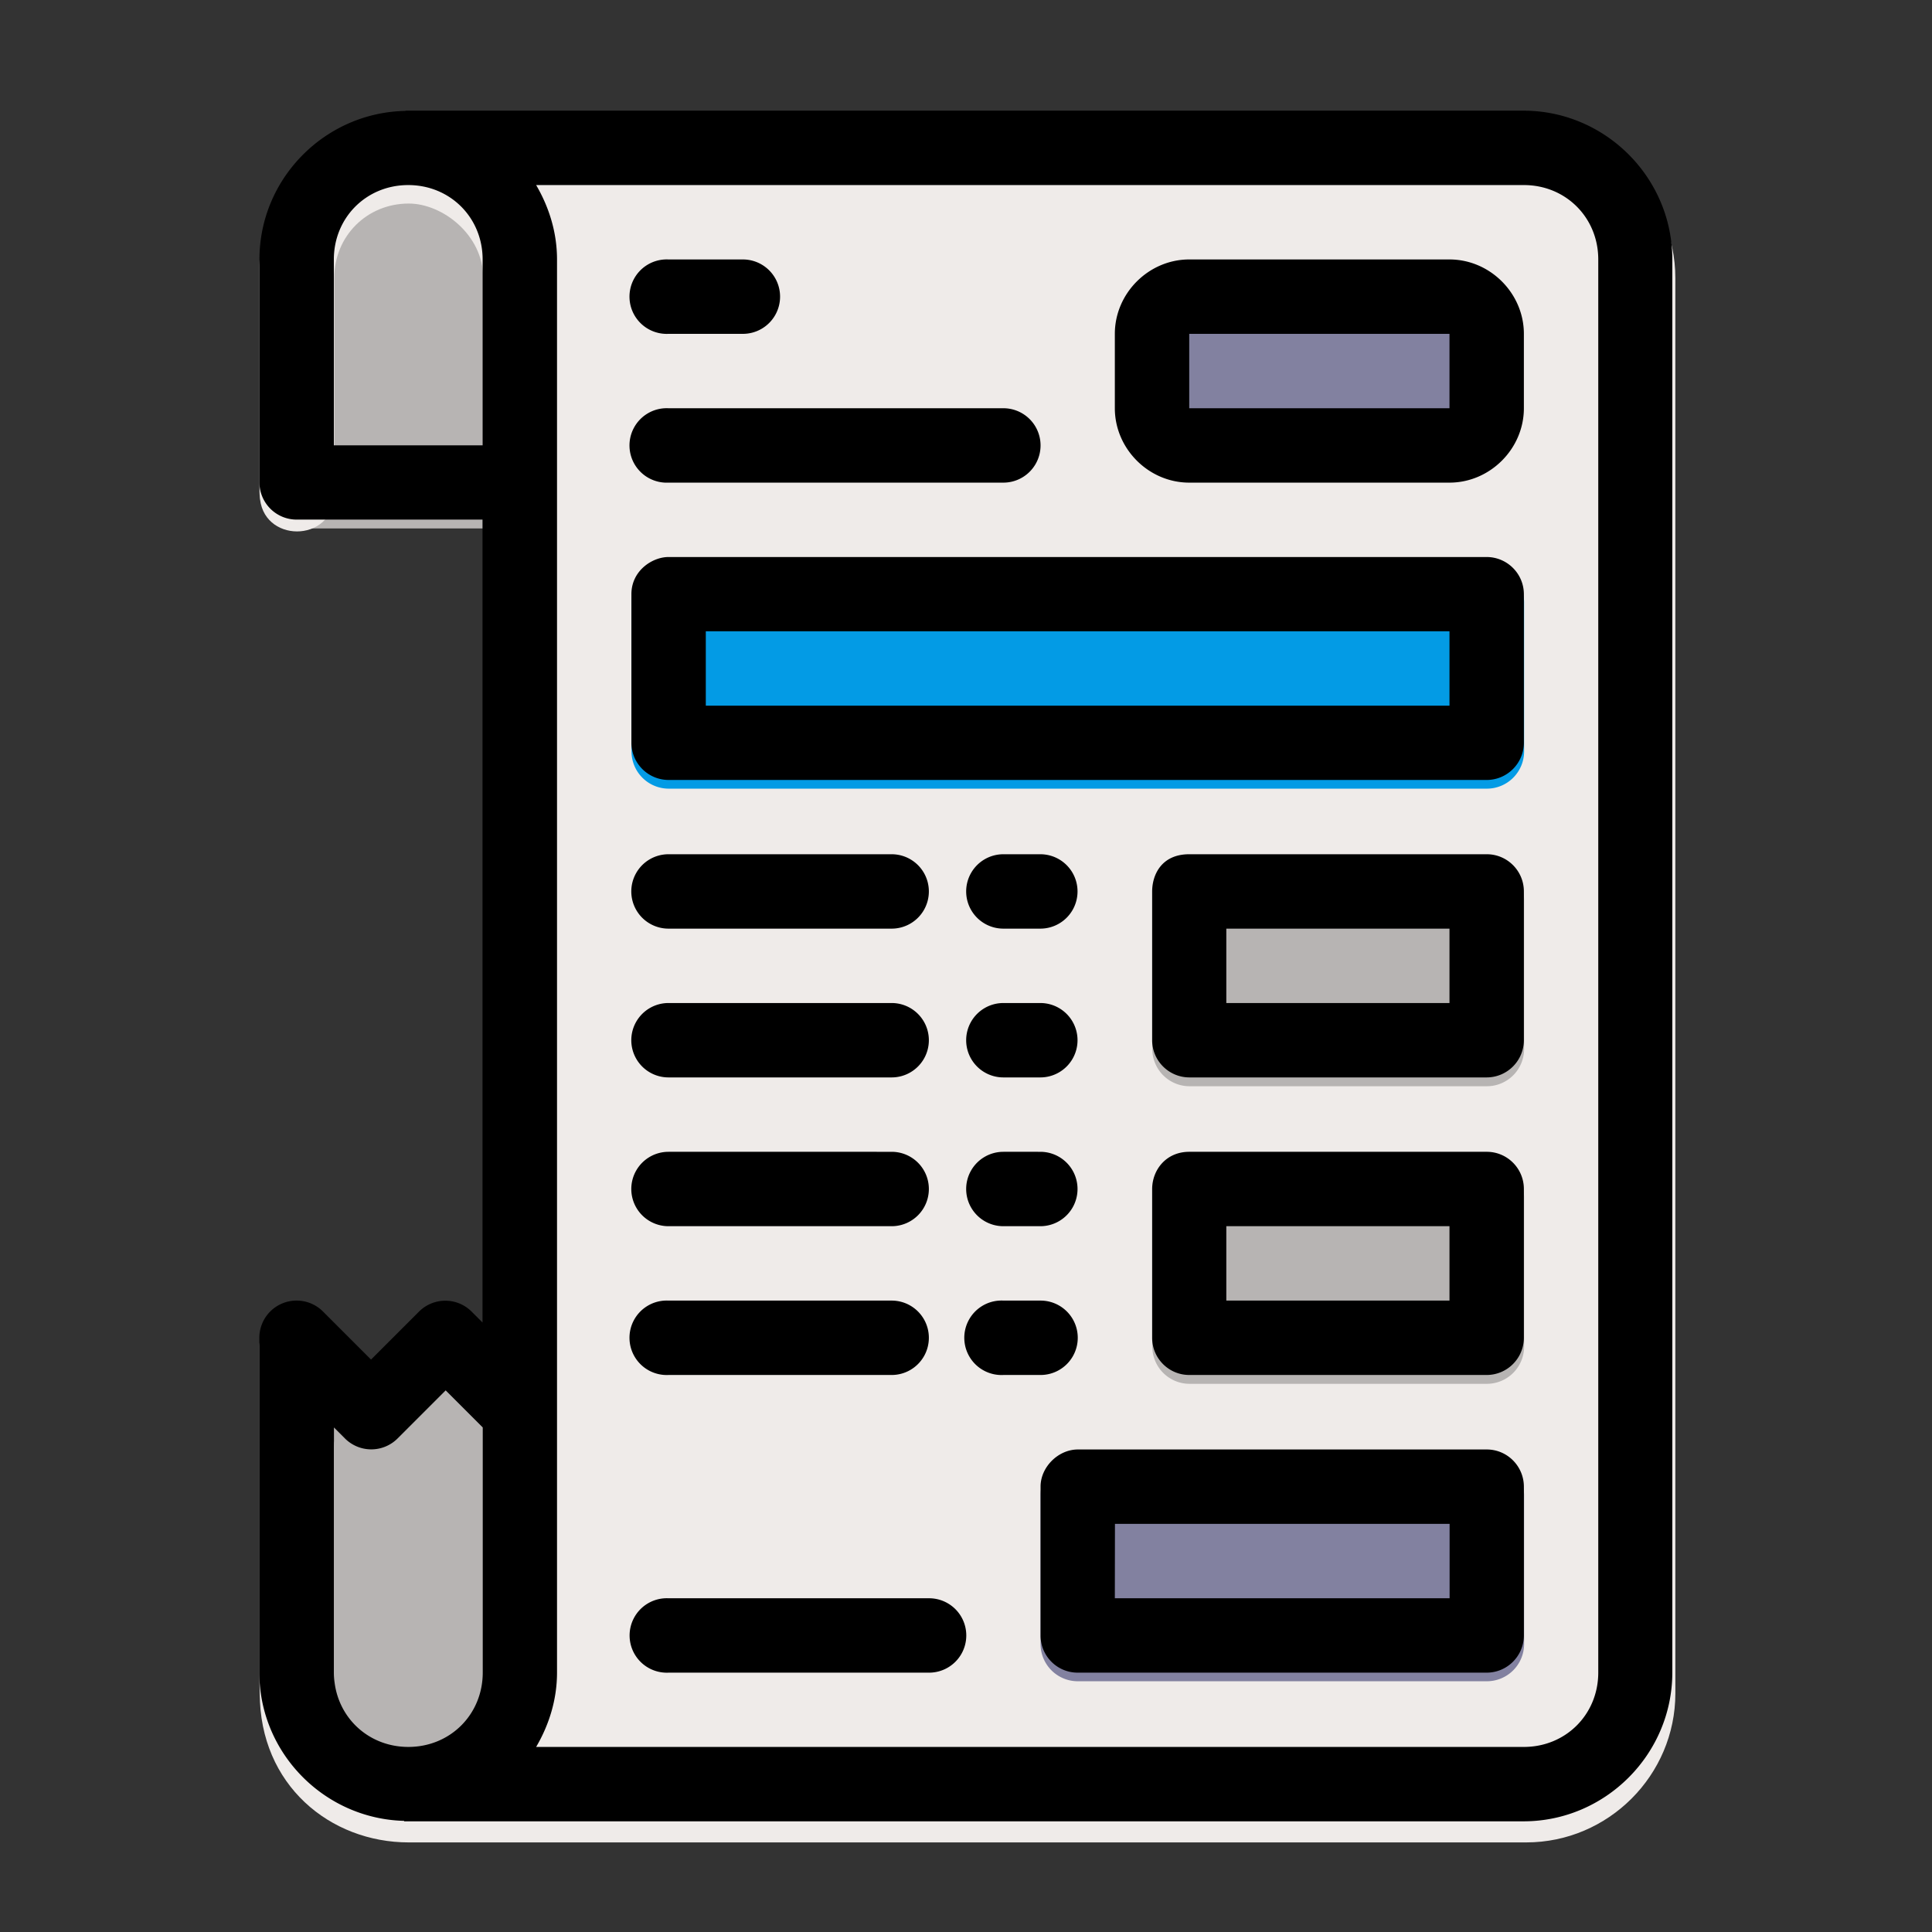 <?xml version="1.0" encoding="UTF-8" standalone="no"?>
<!-- Created with Inkscape (http://www.inkscape.org/) -->

<svg
   xmlns:dc="http://purl.org/dc/elements/1.1/"
   xmlns:cc="http://creativecommons.org/ns#"
   xmlns:rdf="http://www.w3.org/1999/02/22-rdf-syntax-ns#"
   xmlns:svg="http://www.w3.org/2000/svg"
   xmlns="http://www.w3.org/2000/svg"
   xmlns:sodipodi="http://sodipodi.sourceforge.net/DTD/sodipodi-0.dtd"
   xmlns:inkscape="http://www.inkscape.org/namespaces/inkscape"
   width="48pt"
   height="48pt"
   viewBox="0 0 16.933 16.933"
   version="1.1"
   id="svg979"
   inkscape:version="0.92.4 (5da689c313, 2019-01-14)"
   sodipodi:docname="21 - Invoice.svg"
   inkscape:export-filename="E:\TR Design Studio Creative\Project Design\TR Creative Design\Icon Design\Project Hiring\Icon Icons\003 - Business And Finance\Send\4 - Filled Line\20 - Stamp.png"
   inkscape:export-xdpi="768"
   inkscape:export-ydpi="768">
  <rect x="0" y="0" width="16.933" height="16.933" fill="#333333" stroke="none"/>
  <defs
     id="defs973" />
  <sodipodi:namedview
     id="base"
     pagecolor="#ffffff"
     bordercolor="#666666"
     borderopacity="1.0"
     inkscape:pageopacity="0.0"
     inkscape:pageshadow="2"
     inkscape:zoom="4.2734375"
     inkscape:cx="67.68087"
     inkscape:cy="22.661268"
     inkscape:document-units="pt"
     inkscape:current-layer="layer1"
     showgrid="false"
     units="pt"
     inkscape:window-width="1366"
     inkscape:window-height="716"
     inkscape:window-x="-8"
     inkscape:window-y="-8"
     inkscape:window-maximized="1"
     inkscape:snap-bbox="true"
     inkscape:bbox-nodes="true"
     inkscape:snap-nodes="false"
     showguides="false">
    <inkscape:grid
       type="xygrid"
       id="grid1526" />
    <sodipodi:guide
       position="0.97,15.963"
       orientation="56.667,0"
       id="guide1528"
       inkscape:locked="false" />
    <sodipodi:guide
       position="0.97,0.97"
       orientation="0,56.667"
       id="guide1530"
       inkscape:locked="false" />
    <sodipodi:guide
       position="15.963,0.97"
       orientation="-56.667,0"
       id="guide1532"
       inkscape:locked="false" />
    <sodipodi:guide
       position="15.963,15.963"
       orientation="0,-56.667"
       id="guide1534"
       inkscape:locked="false" />
  </sodipodi:namedview>
  <g
     inkscape:label="Layer 1"
     inkscape:groupmode="layer"
     id="layer1"
     transform="translate(0,-280.067)">
    <g
       transform="matrix(1.232,0,0,1.232,0.645,-123.713)"
       id="g2480"
       style="stroke-width:0.812">
      <path
         inkscape:connector-curvature="0"
         id="path1729"
         d="m 1.584,337.059 a 0.265,0.265 0 0 0 -0.262,0.264 v 2.381 c 0,0.582 0.477,1.059 1.059,1.059 0.582,0 1.059,-0.477 1.059,-1.059 v -1.852 a 0.265,0.265 0 0 0 -0.078,-0.188 l -0.529,-0.529 a 0.265,0.265 0 0 0 -0.373,0 l -0.342,0.342 -0.342,-0.342 a 0.265,0.265 0 0 0 -0.191,-0.076 z"
         style="color:#000000;font-style:normal;font-variant:normal;font-weight:normal;font-stretch:normal;font-size:medium;line-height:normal;font-family:sans-serif;font-variant-ligatures:normal;font-variant-position:normal;font-variant-caps:normal;font-variant-numeric:normal;font-variant-alternates:normal;font-feature-settings:normal;text-indent:0;text-align:start;text-decoration:none;text-decoration-line:none;text-decoration-style:solid;text-decoration-color:#000000;letter-spacing:normal;word-spacing:normal;text-transform:none;writing-mode:lr-tb;direction:ltr;text-orientation:mixed;dominant-baseline:auto;baseline-shift:baseline;text-anchor:start;white-space:normal;shape-padding:0;clip-rule:nonzero;display:inline;overflow:visible;visibility:visible;opacity:1;isolation:auto;mix-blend-mode:normal;color-interpolation:sRGB;color-interpolation-filters:linearRGB;solid-color:#000000;solid-opacity:1;vector-effect:none;fill:#b7b4b3;fill-opacity:1;fill-rule:nonzero;stroke:none;stroke-width:0.43;stroke-linecap:round;stroke-linejoin:round;stroke-miterlimit:1.5;stroke-dasharray:none;stroke-dashoffset:0;stroke-opacity:1;paint-order:markers fill stroke;color-rendering:auto;image-rendering:auto;shape-rendering:auto;text-rendering:auto;enable-background:accumulate" />
      <path
         inkscape:connector-curvature="0"
         id="path1721"
         d="m 2.381,328.592 c -0.582,0 -1.059,0.477 -1.059,1.059 v 1.586 a 0.265,0.265 0 0 0 0.266,0.266 h 1.588 a 0.265,0.265 0 0 0 0.264,-0.266 v -1.586 c -1e-7,-0.582 -0.477,-1.059 -1.059,-1.059 z"
         style="color:#000000;font-style:normal;font-variant:normal;font-weight:normal;font-stretch:normal;font-size:medium;line-height:normal;font-family:sans-serif;font-variant-ligatures:normal;font-variant-position:normal;font-variant-caps:normal;font-variant-numeric:normal;font-variant-alternates:normal;font-feature-settings:normal;text-indent:0;text-align:start;text-decoration:none;text-decoration-line:none;text-decoration-style:solid;text-decoration-color:#000000;letter-spacing:normal;word-spacing:normal;text-transform:none;writing-mode:lr-tb;direction:ltr;text-orientation:mixed;dominant-baseline:auto;baseline-shift:baseline;text-anchor:start;white-space:normal;shape-padding:0;clip-rule:nonzero;display:inline;overflow:visible;visibility:visible;opacity:1;isolation:auto;mix-blend-mode:normal;color-interpolation:sRGB;color-interpolation-filters:linearRGB;solid-color:#000000;solid-opacity:1;vector-effect:none;fill:#b7b4b3;fill-opacity:1;fill-rule:nonzero;stroke:none;stroke-width:0.43;stroke-linecap:round;stroke-linejoin:round;stroke-miterlimit:1.5;stroke-dasharray:none;stroke-dashoffset:0;stroke-opacity:1;paint-order:markers fill stroke;color-rendering:auto;image-rendering:auto;shape-rendering:auto;text-rendering:auto;enable-background:accumulate" />
      <path
         sodipodi:nodetypes="ccccssscscsscccccssssc"
         inkscape:connector-curvature="0"
         id="path1705"
         transform="matrix(0.265,0,0,0.265,0,284.3)"
         d="m 8.998,167.402 c -2.396,0 -4,2.049 -4,4 v 5.824 c 0.029,1.304 1.971,1.304 2,0 v -5.824 c 0,-1.125 0.875,-2 2,-2 0.905,0 2,0.842 2,2 v 30.998 6.998 c 0,0.111 -0.05,0.482 -0.186,0.844 -0.312,0.688 -0.994,1.156 -1.814,1.156 -1.125,0 -2,-0.875 -2,-2 v -6.62 c 0.011,-0.565 -0.447,-1.026 -1.012,-1.02 -0.555,0.006 -0.999,0.464 -0.988,1.02 v 6.62 c 0,2.458 1.888,4 4,4 H 38.998 c 2.199,0 4.002,-1.801 4.002,-4 v -37.996 c 0,-2.199 -1.803,-4 -4.002,-4 z"
         style="color:#000000;font-style:normal;font-variant:normal;font-weight:normal;font-stretch:normal;font-size:medium;line-height:normal;font-family:sans-serif;font-variant-ligatures:normal;font-variant-position:normal;font-variant-caps:normal;font-variant-numeric:normal;font-variant-alternates:normal;font-feature-settings:normal;text-indent:0;text-align:start;text-decoration:none;text-decoration-line:none;text-decoration-style:solid;text-decoration-color:#000000;letter-spacing:normal;word-spacing:normal;text-transform:none;writing-mode:lr-tb;direction:ltr;text-orientation:mixed;dominant-baseline:auto;baseline-shift:baseline;text-anchor:start;white-space:normal;shape-padding:0;clip-rule:nonzero;display:inline;overflow:visible;visibility:visible;opacity:1;isolation:auto;mix-blend-mode:normal;color-interpolation:sRGB;color-interpolation-filters:linearRGB;solid-color:#000000;solid-opacity:1;vector-effect:none;fill:#efebe9;fill-opacity:1;fill-rule:nonzero;stroke:none;stroke-width:1.624;stroke-linecap:round;stroke-linejoin:round;stroke-miterlimit:1.5;stroke-dasharray:none;stroke-dashoffset:0;stroke-opacity:1;paint-order:markers fill stroke;color-rendering:auto;image-rendering:auto;shape-rendering:auto;text-rendering:auto;enable-background:accumulate" />
      <g
         id="g2596"
         style="stroke-width:0.812">
        <path
           style="color:#000000;font-style:normal;font-variant:normal;font-weight:normal;font-stretch:normal;font-size:medium;line-height:normal;font-family:sans-serif;font-variant-ligatures:normal;font-variant-position:normal;font-variant-caps:normal;font-variant-numeric:normal;font-variant-alternates:normal;font-feature-settings:normal;text-indent:0;text-align:start;text-decoration:none;text-decoration-line:none;text-decoration-style:solid;text-decoration-color:#000000;letter-spacing:normal;word-spacing:normal;text-transform:none;writing-mode:lr-tb;direction:ltr;text-orientation:mixed;dominant-baseline:auto;baseline-shift:baseline;text-anchor:start;white-space:normal;shape-padding:0;clip-rule:nonzero;display:inline;overflow:visible;visibility:visible;opacity:1;isolation:auto;mix-blend-mode:normal;color-interpolation:sRGB;color-interpolation-filters:linearRGB;solid-color:#000000;solid-opacity:1;vector-effect:none;fill:#8281a0;fill-opacity:1;fill-rule:nonzero;stroke:none;stroke-width:0.43;stroke-linecap:round;stroke-linejoin:round;stroke-miterlimit:1.5;stroke-dasharray:none;stroke-dashoffset:0;stroke-opacity:1;paint-order:markers fill stroke;color-rendering:auto;image-rendering:auto;shape-rendering:auto;text-rendering:auto;enable-background:accumulate"
           d="m 7.789,329.743 a 0.234,0.234 0 0 0 -0.21,0.233 v 0.935 a 0.234,0.234 0 0 0 0.234,0.233 h 2.102 a 0.234,0.234 0 0 0 0.233,-0.233 v -0.935 A 0.234,0.234 0 0 0 9.915,329.743 H 7.813 a 0.234,0.234 0 0 0 -0.024,0 z"
           id="path1788"
           inkscape:connector-curvature="0" />
        <path
           style="color:#000000;font-style:normal;font-variant:normal;font-weight:normal;font-stretch:normal;font-size:medium;line-height:normal;font-family:sans-serif;font-variant-ligatures:normal;font-variant-position:normal;font-variant-caps:normal;font-variant-numeric:normal;font-variant-alternates:normal;font-feature-settings:normal;text-indent:0;text-align:start;text-decoration:none;text-decoration-line:none;text-decoration-style:solid;text-decoration-color:#000000;letter-spacing:normal;word-spacing:normal;text-transform:none;writing-mode:lr-tb;direction:ltr;text-orientation:mixed;dominant-baseline:auto;baseline-shift:baseline;text-anchor:start;white-space:normal;shape-padding:0;clip-rule:nonzero;display:inline;overflow:visible;visibility:visible;opacity:1;isolation:auto;mix-blend-mode:normal;color-interpolation:sRGB;color-interpolation-filters:linearRGB;solid-color:#000000;solid-opacity:1;vector-effect:none;fill:#039be5;fill-opacity:1;fill-rule:nonzero;stroke:none;stroke-width:0.43;stroke-linecap:round;stroke-linejoin:round;stroke-miterlimit:1.5;stroke-dasharray:none;stroke-dashoffset:0;stroke-opacity:1;paint-order:markers fill stroke;color-rendering:auto;image-rendering:auto;shape-rendering:auto;text-rendering:auto;enable-background:accumulate"
           d="M 4.232,331.766 A 0.265,0.265 0 0 0 3.969,332.031 v 1.059 a 0.265,0.265 0 0 0 0.264,0.264 h 5.822 a 0.265,0.265 0 0 0 0.264,-0.264 v -1.059 a 0.265,0.265 0 0 0 -0.264,-0.266 z"
           id="path1793"
           inkscape:connector-curvature="0" />
        <path
           style="color:#000000;font-style:normal;font-variant:normal;font-weight:normal;font-stretch:normal;font-size:medium;line-height:normal;font-family:sans-serif;font-variant-ligatures:normal;font-variant-position:normal;font-variant-caps:normal;font-variant-numeric:normal;font-variant-alternates:normal;font-feature-settings:normal;text-indent:0;text-align:start;text-decoration:none;text-decoration-line:none;text-decoration-style:solid;text-decoration-color:#000000;letter-spacing:normal;word-spacing:normal;text-transform:none;writing-mode:lr-tb;direction:ltr;text-orientation:mixed;dominant-baseline:auto;baseline-shift:baseline;text-anchor:start;white-space:normal;shape-padding:0;clip-rule:nonzero;display:inline;overflow:visible;visibility:visible;opacity:1;isolation:auto;mix-blend-mode:normal;color-interpolation:sRGB;color-interpolation-filters:linearRGB;solid-color:#000000;solid-opacity:1;vector-effect:none;fill:#b7b4b3;fill-opacity:1;fill-rule:nonzero;stroke:none;stroke-width:0.43;stroke-linecap:round;stroke-linejoin:round;stroke-miterlimit:1.5;stroke-dasharray:none;stroke-dashoffset:0;stroke-opacity:1;paint-order:markers fill stroke;color-rendering:auto;image-rendering:auto;shape-rendering:auto;text-rendering:auto;enable-background:accumulate"
           d="m 7.938,333.883 a 0.265,0.265 0 0 0 -0.264,0.266 v 1.057 A 0.265,0.265 0 0 0 7.938,335.471 h 2.117 a 0.265,0.265 0 0 0 0.264,-0.266 v -1.057 a 0.265,0.265 0 0 0 -0.264,-0.266 z"
           id="path1798"
           inkscape:connector-curvature="0" />
        <path
           style="color:#000000;font-style:normal;font-variant:normal;font-weight:normal;font-stretch:normal;font-size:medium;line-height:normal;font-family:sans-serif;font-variant-ligatures:normal;font-variant-position:normal;font-variant-caps:normal;font-variant-numeric:normal;font-variant-alternates:normal;font-feature-settings:normal;text-indent:0;text-align:start;text-decoration:none;text-decoration-line:none;text-decoration-style:solid;text-decoration-color:#000000;letter-spacing:normal;word-spacing:normal;text-transform:none;writing-mode:lr-tb;direction:ltr;text-orientation:mixed;dominant-baseline:auto;baseline-shift:baseline;text-anchor:start;white-space:normal;shape-padding:0;clip-rule:nonzero;display:inline;overflow:visible;visibility:visible;opacity:1;isolation:auto;mix-blend-mode:normal;color-interpolation:sRGB;color-interpolation-filters:linearRGB;solid-color:#000000;solid-opacity:1;vector-effect:none;fill:#b7b4b3;fill-opacity:1;fill-rule:nonzero;stroke:none;stroke-width:0.43;stroke-linecap:round;stroke-linejoin:round;stroke-miterlimit:1.5;stroke-dasharray:none;stroke-dashoffset:0;stroke-opacity:1;paint-order:markers fill stroke;color-rendering:auto;image-rendering:auto;shape-rendering:auto;text-rendering:auto;enable-background:accumulate"
           d="m 7.91,336 a 0.265,0.265 0 0 0 -0.236,0.264 v 1.059 A 0.265,0.265 0 0 0 7.938,337.588 h 2.117 a 0.265,0.265 0 0 0 0.264,-0.266 v -1.059 A 0.265,0.265 0 0 0 10.055,336 H 7.938 a 0.265,0.265 0 0 0 -0.027,0 z"
           id="path1804"
           inkscape:connector-curvature="0" />
        <path
           style="color:#000000;font-style:normal;font-variant:normal;font-weight:normal;font-stretch:normal;font-size:medium;line-height:normal;font-family:sans-serif;font-variant-ligatures:normal;font-variant-position:normal;font-variant-caps:normal;font-variant-numeric:normal;font-variant-alternates:normal;font-feature-settings:normal;text-indent:0;text-align:start;text-decoration:none;text-decoration-line:none;text-decoration-style:solid;text-decoration-color:#000000;letter-spacing:normal;word-spacing:normal;text-transform:none;writing-mode:lr-tb;direction:ltr;text-orientation:mixed;dominant-baseline:auto;baseline-shift:baseline;text-anchor:start;white-space:normal;shape-padding:0;clip-rule:nonzero;display:inline;overflow:visible;visibility:visible;opacity:1;isolation:auto;mix-blend-mode:normal;color-interpolation:sRGB;color-interpolation-filters:linearRGB;solid-color:#000000;solid-opacity:1;vector-effect:none;fill:#8281a0;fill-opacity:1;fill-rule:nonzero;stroke:none;stroke-width:0.43;stroke-linecap:round;stroke-linejoin:round;stroke-miterlimit:1.5;stroke-dasharray:none;stroke-dashoffset:0;stroke-opacity:1;paint-order:markers fill stroke;color-rendering:auto;image-rendering:auto;shape-rendering:auto;text-rendering:auto;enable-background:accumulate"
           d="m 7.117,338.117 a 0.265,0.265 0 0 0 -0.238,0.264 v 1.059 a 0.265,0.265 0 0 0 0.266,0.264 h 2.91 a 0.265,0.265 0 0 0 0.264,-0.264 v -1.059 a 0.265,0.265 0 0 0 -0.264,-0.264 H 7.145 a 0.265,0.265 0 0 0 -0.027,0 z"
           id="path1808"
           inkscape:connector-curvature="0" />
      </g>
    </g>
    <path
       style="color:#000000;font-style:normal;font-variant:normal;font-weight:normal;font-stretch:normal;font-size:medium;line-height:normal;font-family:sans-serif;font-variant-ligatures:normal;font-variant-position:normal;font-variant-caps:normal;font-variant-numeric:normal;font-variant-alternates:normal;font-feature-settings:normal;text-indent:0;text-align:start;text-decoration:none;text-decoration-line:none;text-decoration-style:solid;text-decoration-color:#000000;letter-spacing:normal;word-spacing:normal;text-transform:none;writing-mode:lr-tb;direction:ltr;text-orientation:mixed;dominant-baseline:auto;baseline-shift:baseline;text-anchor:start;white-space:normal;shape-padding:0;clip-rule:nonzero;display:inline;overflow:visible;visibility:visible;opacity:1;isolation:auto;mix-blend-mode:normal;color-interpolation:sRGB;color-interpolation-filters:linearRGB;solid-color:#000000;solid-opacity:1;vector-effect:none;fill:#000000;fill-opacity:1;fill-rule:nonzero;stroke:none;stroke-width:0.529;stroke-linecap:round;stroke-linejoin:round;stroke-miterlimit:1.5;stroke-dasharray:none;stroke-dashoffset:0;stroke-opacity:1;paint-order:markers fill stroke;color-rendering:auto;image-rendering:auto;shape-rendering:auto;text-rendering:auto;enable-background:accumulate"
       d="m 3.554,281.037 v 0.002 c -0.706,0.013 -1.28,0.593 -1.28,1.301 v 1.956 a 0.326,0.326 0 0 0 0.327,0.325 h 1.628 v 7.037 l -0.096,-0.096 a 0.326,0.326 0 0 0 -0.46,0 l -0.421,0.421 -0.421,-0.421 a 0.326,0.326 0 0 0 -0.236,-0.096 0.326,0.326 0 0 0 -0.322,0.325 v 2.935 c 0,0.705 0.569,1.282 1.269,1.3 v 0.004 h 0.034 9.777 c 0.717,-5e-5 1.304,-0.588 1.304,-1.304 v -12.385 c 0,-0.717 -0.588,-1.304 -1.304,-1.304 z m 0.024,0.652 c 0.367,0 0.652,0.285 0.652,0.652 v 1.629 H 2.926 v -1.629 c 0,-0.367 0.285,-0.652 0.652,-0.652 z m 1.122,0 h 8.656 c 0.367,0 0.652,0.285 0.652,0.652 v 12.385 c 0,0.367 -0.285,0.652 -0.652,0.652 H 4.699 c 0.113,-0.193 0.183,-0.414 0.183,-0.652 v -2.283 -8.146 -1.956 c 0,-0.238 -0.07,-0.459 -0.183,-0.652 z m 1.128,0.652 a 0.326,0.326 0 0 0 0.031,0.652 h 0.652 a 0.326,0.326 0 1 0 0,-0.652 H 5.858 a 0.326,0.326 0 0 0 -0.031,0 z m 4.595,0 c -0.355,0 -0.652,0.296 -0.652,0.652 v 0.652 c 0,0.355 0.296,0.652 0.652,0.652 h 2.281 c 0.355,0 0.652,-0.296 0.652,-0.652 v -0.652 c 0,-0.355 -0.296,-0.652 -0.652,-0.652 z m 0,0.652 h 2.281 v 0.652 h -2.281 z m -4.595,0.652 a 0.326,0.326 0 0 0 0.031,0.652 h 2.935 a 0.326,0.326 0 1 0 0,-0.652 h -2.935 a 0.326,0.326 0 0 0 -0.031,0 z m 0.031,1.304 c -0.142,0 -0.325,0.12 -0.325,0.325 v 1.304 c 6.195e-4,0.179 0.146,0.324 0.325,0.325 h 7.172 c 0.179,-6.5e-4 0.324,-0.146 0.325,-0.325 v -1.304 c -6.19e-4,-0.179 -0.146,-0.324 -0.325,-0.325 z m 0.327,0.651 h 6.518 v 0.652 H 6.186 Z m -0.327,1.954 a 0.326,0.326 0 1 0 0,0.652 h 1.956 a 0.326,0.326 0 1 0 0,-0.652 z m 2.935,0 a 0.326,0.326 0 1 0 0,0.652 H 9.118 a 0.326,0.326 0 1 0 0,-0.652 z m 1.629,0 c -0.243,0 -0.325,0.18 -0.325,0.327 v 1.304 c 8.14e-4,0.179 0.146,0.324 0.325,0.325 h 2.608 c 0.179,-6.5e-4 0.324,-0.146 0.325,-0.325 v -1.304 c 6.85e-4,-0.18 -0.145,-0.327 -0.325,-0.327 z m 0.325,0.652 h 1.956 v 0.652 h -1.956 z m -4.889,0.652 a 0.326,0.326 0 1 0 0,0.652 h 1.956 a 0.326,0.326 0 1 0 0,-0.652 z m 2.935,0 a 0.326,0.326 0 1 0 0,0.652 H 9.118 a 0.326,0.326 0 1 0 0,-0.652 z m -2.935,1.304 a 0.326,0.326 0 0 0 0,0.652 h 1.956 a 0.326,0.326 0 1 0 0,-0.652 z m 2.935,0 a 0.326,0.326 0 0 0 0,0.652 H 9.118 a 0.326,0.326 0 1 0 0,-0.652 z m 1.629,0 c -0.203,0 -0.325,0.159 -0.325,0.327 v 1.302 c -6.19e-4,0.18 0.145,0.327 0.325,0.327 h 2.608 c 0.18,-6.5e-4 0.325,-0.147 0.325,-0.327 v -1.302 c 6.85e-4,-0.18 -0.145,-0.327 -0.325,-0.327 z m 0.325,0.652 h 1.956 v 0.652 h -1.956 z m -4.92,0.652 a 0.326,0.326 0 0 0 0.031,0.652 h 1.956 a 0.326,0.326 0 1 0 0,-0.652 H 5.858 a 0.326,0.326 0 0 0 -0.031,0 z m 2.933,0 a 0.326,0.326 0 0 0 0.034,0.652 h 0.325 a 0.326,0.326 0 1 0 0,-0.652 h -0.325 a 0.326,0.326 0 0 0 -0.034,0 z m -4.855,0.787 0.325,0.325 v 2.148 c 0,0.367 -0.285,0.652 -0.652,0.652 -0.367,0 -0.652,-0.285 -0.652,-0.652 v -2.148 l 0.096,0.096 a 0.326,0.326 0 0 0 0.462,0 z m 5.541,0.518 c -0.173,0 -0.327,0.155 -0.327,0.325 v 1.304 c -6.836e-4,0.181 0.146,0.328 0.327,0.327 h 3.584 c 0.18,-6.5e-4 0.325,-0.147 0.325,-0.327 v -1.304 c -6.19e-4,-0.179 -0.146,-0.325 -0.325,-0.325 z m 0.325,0.652 h 2.933 v 0.652 H 9.771 Z m -3.943,0.652 a 0.326,0.326 0 0 0 0.031,0.652 h 2.283 a 0.326,0.326 0 1 0 0,-0.652 H 5.858 a 0.326,0.326 0 0 0 -0.031,0 z"
       id="rect1720"
       inkscape:connector-curvature="0" />
  </g>
</svg>

